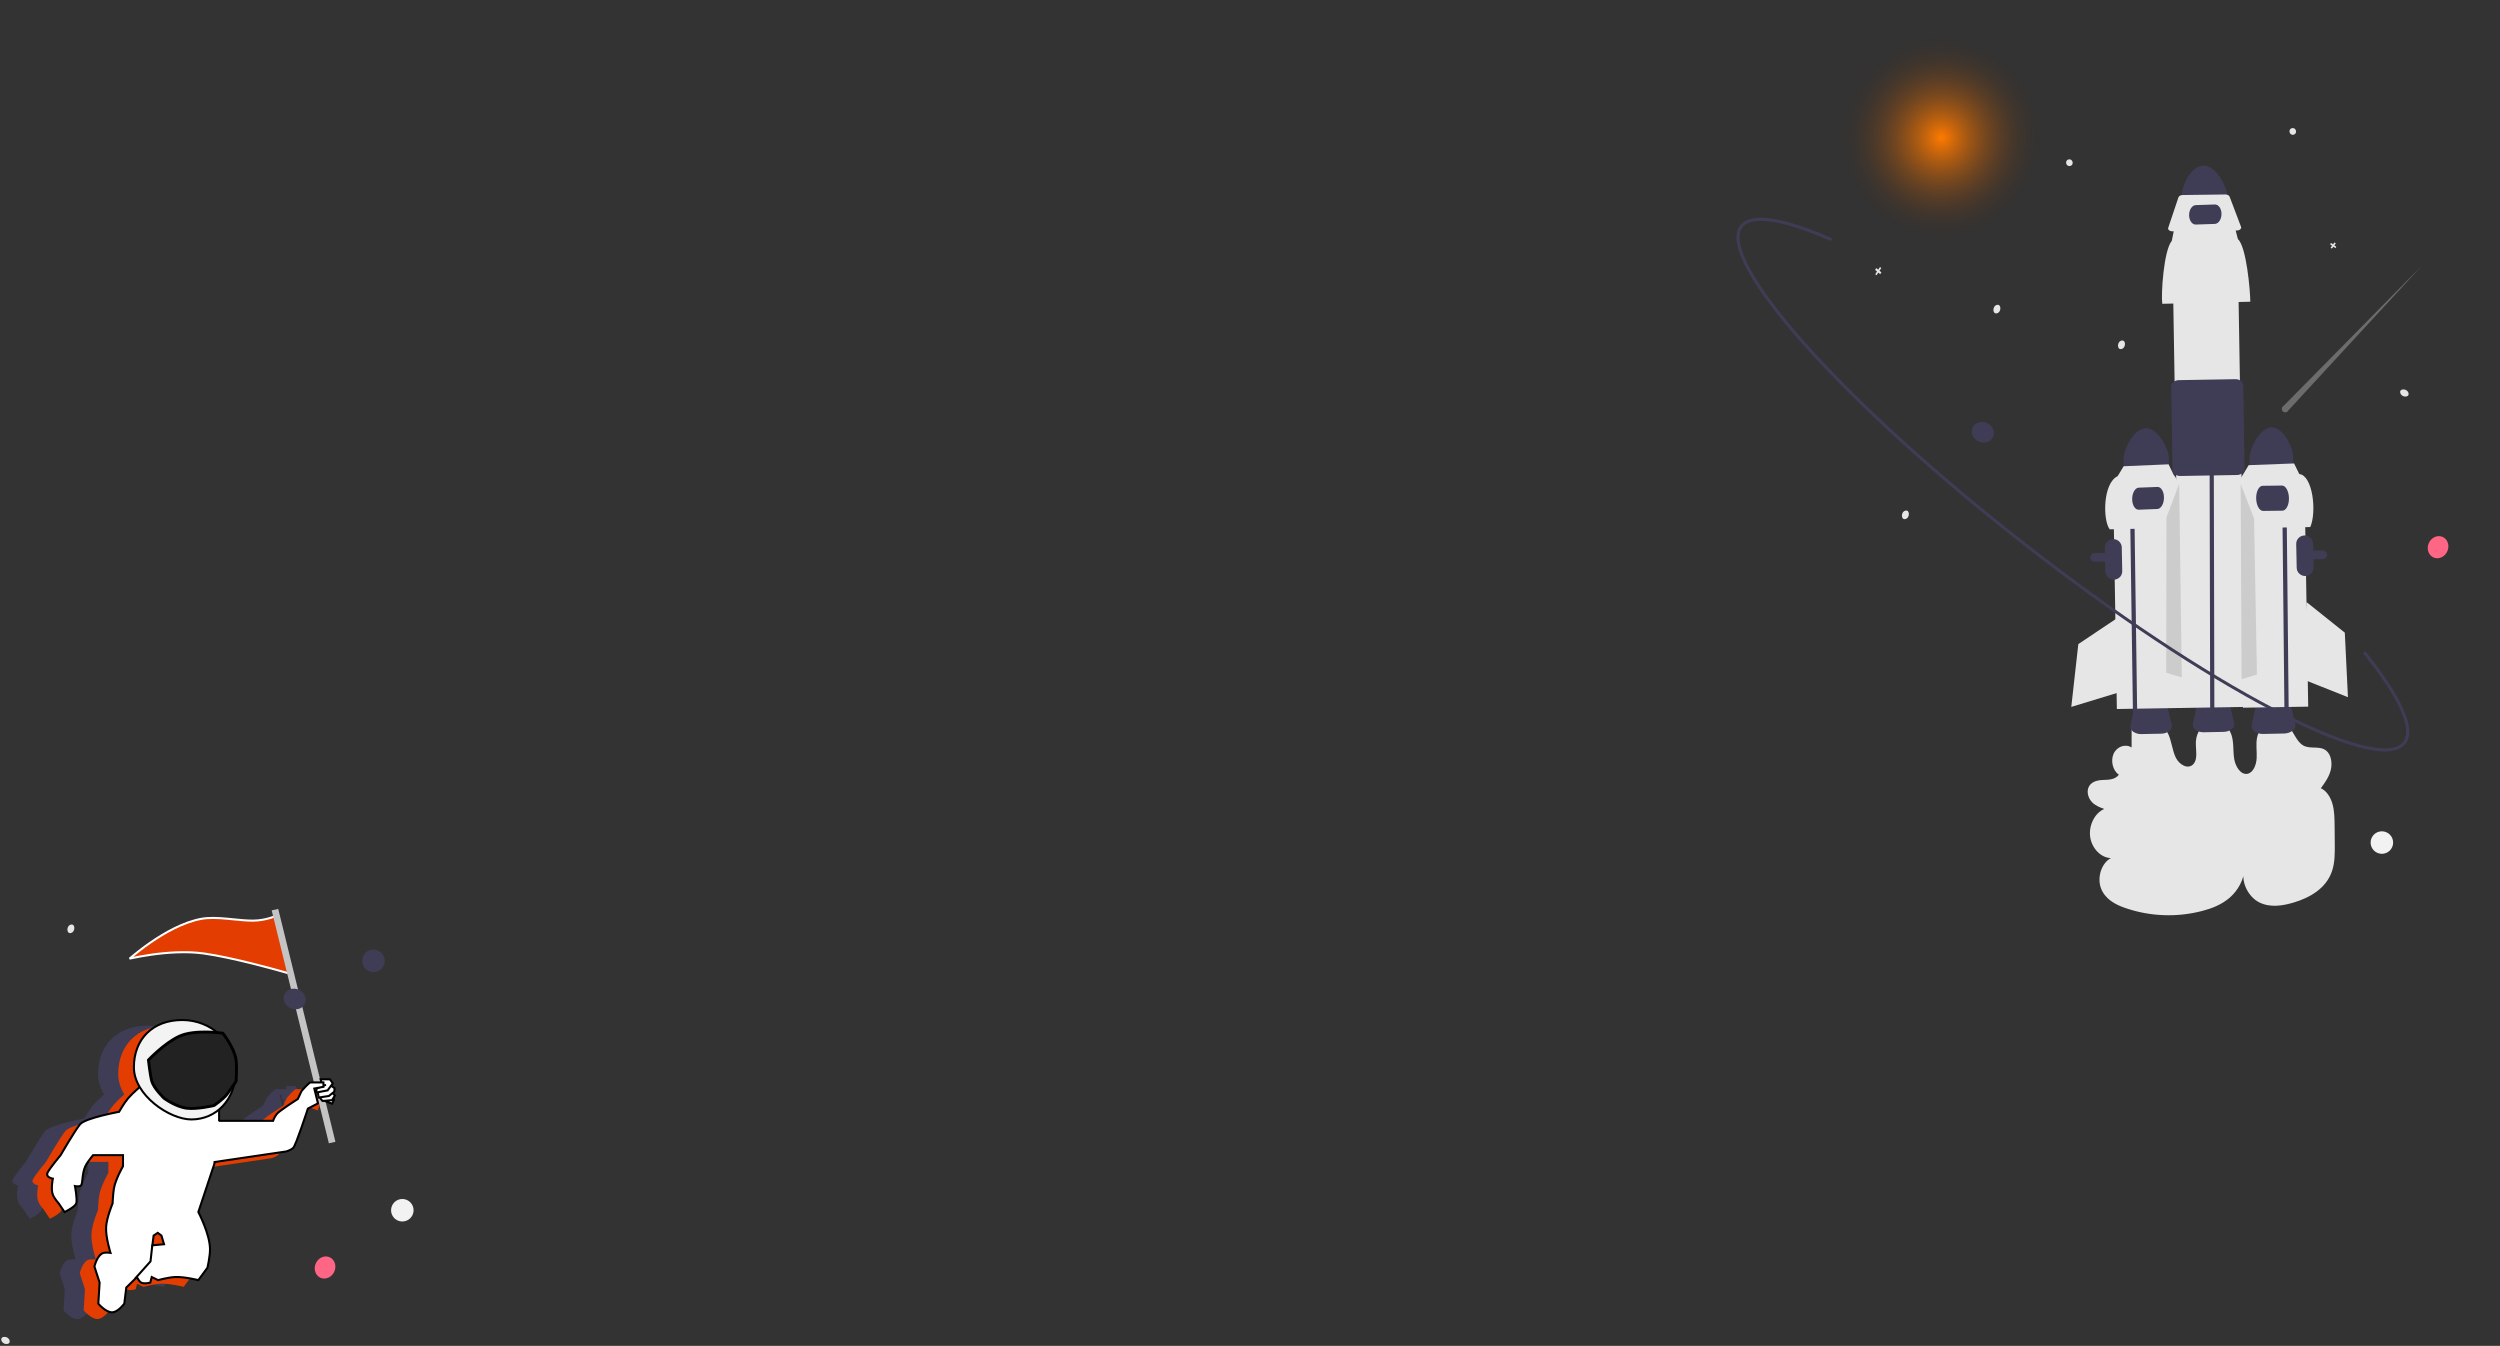 <svg width="1213" height="653" viewBox="0 0 1213 653" fill="none" xmlns="http://www.w3.org/2000/svg">
<rect x="0" y="0" width="1213" height="653" fill="#333333" stroke="none"/>
<path d="M138.688 526.924L143.215 526.932L144.604 528.925L143.76 530.057L145.47 531.249L145.336 532.949L144.52 533.595L145.623 534.802L144.932 535.928L145.229 536.664L144.325 538.795L140.549 537.379L139.626 537.46L138.182 535.727L137.714 535.798L137.356 533.212L136.412 533.391L136.851 531.318L139.626 530.234L138.688 526.924Z" fill="#3F3D56"/>
<path fill-rule="evenodd" clip-rule="evenodd" d="M87.233 567.075L87.133 567.996L79.361 591.351C79.361 591.351 84.997 602.02 85.033 609.365C85.05 612.913 83.772 618.371 83.772 618.371L79.361 624.376C79.361 624.376 72.484 622.654 68.017 622.875C64.763 623.036 59.825 624.376 59.825 624.376L56.754 622.875L56.043 625.577C56.043 625.577 53.115 626.411 51.632 625.577C50.457 624.916 49.593 622.875 49.593 622.875L44.403 627.979L43.439 635.785C43.439 635.785 40.561 639.736 37.767 639.988C34.573 640.276 30.835 635.785 30.835 635.785L31.465 625.577L28.945 617.771C28.945 617.771 30.27 612.005 33.356 611.166C34.631 610.819 36.751 611.166 36.751 611.166C36.751 611.166 34.318 603.536 34.616 598.556C34.892 593.957 37.767 587.148 37.767 587.148C37.767 587.148 37.934 582.721 38.398 579.942C39.159 575.38 42.809 569.134 42.809 569.134V563.73H28.314C28.314 563.73 25.635 566.825 24.533 569.134C23.586 571.12 23.325 573.577 23.123 575.468C22.994 576.687 22.89 577.67 22.642 578.141C22.012 579.342 19.491 578.741 19.491 578.741C19.491 578.741 20.752 585.346 20.122 587.148C19.491 588.949 14.45 591.351 14.45 591.351L11.614 587.148C11.614 587.148 9.48 584.777 8.778 582.944C7.681 580.081 8.778 575.138 8.778 575.138C8.778 575.138 4.997 574.538 6.257 572.136C7.518 569.734 12.559 563.73 12.559 563.73C12.559 563.73 19.491 551.72 22.012 548.718C24.533 545.716 40.918 542.713 40.918 542.713C40.918 542.713 43.238 538.57 45.33 536.108C47.422 533.646 51.632 530.104 51.632 530.104L89.444 539.111V546.917C89.444 546.917 89.512 546.971 89.637 547.075H115.647C115.647 547.075 116.09 545.474 117.422 543.782C118.754 542.09 127.632 536.501 127.632 536.501L129.408 532.694C129.408 532.694 132.959 528.465 133.847 528.465H140.062V530.58L135.623 531.426L137.398 538.616L132.515 541.154C132.515 541.154 126.744 558.918 125.413 560.187C124.081 561.456 121.861 561.969 121.861 561.969L87.233 567.075ZM59.668 601.44L57.677 602.761L57.047 607.504L62.718 606.964L61.458 602.761L59.668 601.44Z" fill="#3F3D56"/>
<path d="M98.01 522.897C98.01 536.825 88.557 546.916 75.953 546.916C65.239 546.916 47.593 535.024 47.593 521.096C47.593 507.167 56.923 497.678 71.541 497.678C86.159 497.678 98.01 508.969 98.01 522.897Z" fill="#3F3D56"/>
<path d="M70.33 505.959C77.732 502.64 91.227 504.553 91.227 504.553C91.227 504.553 96.958 511.75 97.667 517.592C98.147 521.552 97.667 527.947 97.667 527.947C97.667 527.947 94.763 532.257 93.306 534.147C91.325 536.718 86.967 539.644 86.967 539.644C86.967 539.644 78.853 541.614 73.684 540.954C68.334 540.272 62.718 536.107 62.718 536.107C62.718 536.107 57.78 531.342 56.812 527.947C55.996 525.085 55.156 517.592 55.156 517.592C55.156 517.592 62.927 509.278 70.33 505.959Z" fill="#3F3D56"/>
<path d="M148.453 526.922L152.98 526.93L154.37 528.923L153.526 530.055L155.236 531.247L155.101 532.947L154.286 533.593L155.389 534.8L154.698 535.926L154.995 536.662L154.091 538.794L150.315 537.377L149.392 537.459L147.948 535.725L147.48 535.796L147.122 533.211L146.178 533.389L146.617 531.316L149.392 530.232L148.453 526.922Z" fill="#E33D02"/>
<path fill-rule="evenodd" clip-rule="evenodd" d="M96.999 567.073L96.899 567.994L89.127 591.349C89.127 591.349 94.763 602.018 94.799 609.363C94.816 612.911 93.538 618.37 93.538 618.37L89.127 624.374C89.127 624.374 82.249 622.652 77.783 622.873C74.529 623.034 69.59 624.374 69.59 624.374L66.52 622.873L65.809 625.575C65.809 625.575 62.881 626.409 61.398 625.575C60.223 624.914 59.359 622.873 59.359 622.873L54.169 627.977L53.205 635.783C53.205 635.783 50.327 639.734 47.533 639.986C44.339 640.274 40.601 635.783 40.601 635.783L41.231 625.575L38.71 617.769C38.71 617.769 40.036 612.003 43.122 611.164C44.397 610.817 46.517 611.164 46.517 611.164C46.517 611.164 44.084 603.534 44.382 598.554C44.658 593.955 47.533 587.146 47.533 587.146C47.533 587.146 47.7 582.719 48.163 579.94C48.924 575.378 52.575 569.132 52.575 569.132V563.728H38.08C38.08 563.728 35.401 566.823 34.299 569.132C33.352 571.118 33.09 573.575 32.889 575.466C32.76 576.685 32.655 577.668 32.408 578.139C31.778 579.34 29.257 578.739 29.257 578.739C29.257 578.739 30.518 585.344 29.888 587.146C29.257 588.947 24.216 591.349 24.216 591.349L21.38 587.146C21.38 587.146 19.246 584.775 18.544 582.942C17.447 580.079 18.544 575.136 18.544 575.136C18.544 575.136 14.763 574.536 16.023 572.134C17.284 569.732 22.325 563.728 22.325 563.728C22.325 563.728 29.257 551.718 31.778 548.716C34.299 545.714 50.684 542.711 50.684 542.711C50.684 542.711 53.004 538.568 55.096 536.106C57.188 533.644 61.398 530.102 61.398 530.102L99.21 539.109V546.915C99.21 546.915 99.278 546.969 99.403 547.073H125.412C125.412 547.073 125.856 545.472 127.188 543.78C128.52 542.088 137.398 536.499 137.398 536.499L139.174 532.692C139.174 532.692 142.725 528.463 143.613 528.463H149.828V530.578L145.388 531.424L147.164 538.614L142.281 541.152C142.281 541.152 136.51 558.916 135.178 560.185C133.847 561.454 131.627 561.967 131.627 561.967L96.999 567.073ZM69.434 601.437L67.443 602.758L66.812 607.502L72.484 606.962L71.224 602.758L69.434 601.437Z" fill="#E33D02"/>
<path d="M107.776 522.895C107.776 536.823 98.323 546.914 85.719 546.914C75.005 546.914 57.359 535.022 57.359 521.094C57.359 507.166 66.689 497.676 81.307 497.676C95.925 497.676 107.776 508.967 107.776 522.895Z" fill="#E33D02"/>
<path d="M80.096 505.957C87.499 502.638 100.993 504.551 100.993 504.551C100.993 504.551 106.725 511.748 107.433 517.59C107.914 521.55 107.433 527.945 107.433 527.945C107.433 527.945 104.53 532.255 103.073 534.145C101.092 536.716 96.734 539.642 96.734 539.642C96.734 539.642 88.62 541.612 83.451 540.953C78.101 540.27 72.485 536.105 72.485 536.105C72.485 536.105 67.546 531.34 66.579 527.945C65.763 525.083 64.922 517.59 64.922 517.59C64.922 517.59 72.694 509.276 80.096 505.957Z" fill="#E33D02"/>
<path d="M62.868 465.135C63.338 464.73 63.913 464.242 64.582 463.69C66.614 462.012 69.506 459.739 72.945 457.365C79.834 452.606 88.864 447.474 97.538 445.845C101.326 445.134 105.655 445.348 110.046 445.745C111.114 445.842 112.187 445.95 113.256 446.057C116.551 446.388 119.805 446.714 122.751 446.7C126.026 446.684 128.961 446.038 131.074 445.398C132.132 445.078 132.987 444.758 133.579 444.518C133.719 444.461 133.844 444.409 133.953 444.362L141.139 472.554L134.427 470.673L134.426 470.673L134.426 470.673L134.423 470.672L134.411 470.669L134.365 470.656L134.182 470.605C134.021 470.56 133.784 470.493 133.477 470.408C132.863 470.238 131.97 469.994 130.855 469.694C128.625 469.094 125.505 468.273 121.943 467.391C114.825 465.628 105.926 463.613 98.847 462.623C90.282 461.425 80.796 462.172 73.469 463.212C69.801 463.733 66.667 464.328 64.449 464.793C63.853 464.918 63.324 465.033 62.868 465.135Z" fill="#E33D02" stroke="white"/>
<path d="M135 441L131.821 441.709L159.571 554.724L162.75 554.015L135 441Z" fill="#C4C4C4"/>
<path d="M155.556 523.663L160.083 523.67L161.473 525.663L160.629 526.795L162.339 527.987L162.205 529.687L161.389 530.333L162.492 531.54L161.801 532.666L162.098 533.402L161.194 535.534L157.418 534.117L156.495 534.199L155.051 532.465L154.583 532.537L154.225 529.951L153.281 530.129L153.72 528.056L156.495 526.973L155.556 523.663Z" fill="white"/>
<path d="M158.163 526.321L156.495 526.973M160.629 526.795L161.473 525.663L160.083 523.67L155.556 523.663L156.495 526.973M160.629 526.795L158.942 529.06L154.225 529.951M160.629 526.795L162.339 527.987L162.205 529.687L161.389 530.333M154.225 529.951L153.281 530.129L153.72 528.056L156.495 526.973M154.225 529.951L154.583 532.537L155.051 532.465M161.389 530.333L159.575 531.771L155.051 532.465M161.389 530.333L162.492 531.54L161.801 532.666M155.051 532.465L156.495 534.199L157.418 534.117M161.801 532.666L161.11 533.792L157.418 534.117M161.801 532.666L162.098 533.402L161.194 535.534L157.418 534.117" stroke="black"/>
<path fill-rule="evenodd" clip-rule="evenodd" d="M104.101 563.816L104.001 564.738L96.23 588.091C96.23 588.091 101.866 598.76 101.902 606.105C101.919 609.653 100.641 615.112 100.641 615.112L96.23 621.116C96.23 621.116 89.353 619.394 84.886 619.615C81.632 619.776 76.693 621.116 76.693 621.116L73.623 619.615L72.912 622.317C72.912 622.317 69.984 623.152 68.501 622.317C67.326 621.657 66.462 619.615 66.462 619.615L61.272 624.719L60.308 632.525C60.308 632.525 57.43 636.477 54.636 636.728C51.442 637.016 47.704 632.525 47.704 632.525L48.334 622.317L45.813 614.511C45.813 614.511 47.139 608.745 50.225 607.906C51.5 607.56 53.62 607.906 53.62 607.906C53.62 607.906 51.187 600.276 51.485 595.297C51.761 590.697 54.636 583.888 54.636 583.888C54.636 583.888 54.803 579.461 55.267 576.682C56.028 572.12 59.678 565.874 59.678 565.874V560.47H45.183C45.183 560.47 42.504 563.565 41.402 565.874C40.455 567.86 40.193 570.318 39.992 572.209C39.863 573.427 39.758 574.41 39.511 574.881C38.881 576.082 36.36 575.481 36.36 575.481C36.36 575.481 37.621 582.086 36.991 583.888C36.36 585.689 31.319 588.091 31.319 588.091L28.483 583.888C28.483 583.888 26.349 581.518 25.647 579.685C24.55 576.821 25.647 571.879 25.647 571.879C25.647 571.879 21.866 571.278 23.126 568.876C24.387 566.474 29.428 560.47 29.428 560.47C29.428 560.47 36.36 548.461 38.881 545.458C41.402 542.456 57.787 539.454 57.787 539.454C57.787 539.454 60.107 535.311 62.199 532.849C64.291 530.386 68.501 526.844 68.501 526.844L106.313 535.851V543.657C106.313 543.657 106.381 543.712 106.506 543.815H132.515C132.515 543.815 132.959 542.214 134.291 540.522C135.623 538.83 144.501 533.241 144.501 533.241L146.277 529.435C146.277 529.435 149.828 525.205 150.716 525.205H156.931V527.32L152.491 528.166L154.267 535.356L149.384 537.894C149.384 537.894 143.613 555.658 142.282 556.927C140.95 558.196 138.73 558.709 138.73 558.709L104.101 563.816ZM76.536 598.178L74.545 599.499L73.915 604.243L79.586 603.702L78.326 599.499L76.536 598.178Z" fill="white"/>
<path d="M104.101 563.816L104.028 563.321L103.646 563.377L103.604 563.762L104.101 563.816ZM104.001 564.738L104.476 564.896L104.493 564.845L104.498 564.792L104.001 564.738ZM96.23 588.091L95.755 587.933L95.688 588.136L95.788 588.325L96.23 588.091ZM101.902 606.105L101.402 606.107L101.902 606.105ZM100.641 615.112L101.044 615.408L101.105 615.325L101.128 615.226L100.641 615.112ZM96.23 621.116L96.108 621.601L96.434 621.683L96.633 621.412L96.23 621.116ZM84.886 619.615L84.911 620.115L84.886 619.615ZM76.693 621.116L76.474 621.566L76.643 621.648L76.824 621.599L76.693 621.116ZM73.623 619.615L73.843 619.166L73.295 618.898L73.14 619.488L73.623 619.615ZM72.912 622.317L73.049 622.798L73.323 622.72L73.396 622.445L72.912 622.317ZM68.501 622.317L68.746 621.881L68.501 622.317ZM66.462 619.615L66.922 619.42L66.636 618.743L66.111 619.259L66.462 619.615ZM61.272 624.719L60.921 624.363L60.797 624.485L60.776 624.658L61.272 624.719ZM60.308 632.525L60.712 632.819L60.788 632.715L60.804 632.586L60.308 632.525ZM54.636 636.728L54.591 636.23L54.636 636.728ZM47.704 632.525L47.205 632.494L47.193 632.692L47.32 632.845L47.704 632.525ZM48.334 622.317L48.833 622.348L48.839 622.254L48.81 622.164L48.334 622.317ZM45.813 614.511L45.326 614.399L45.295 614.534L45.338 614.665L45.813 614.511ZM50.225 607.906L50.356 608.389L50.225 607.906ZM53.62 607.906L53.539 608.4L54.344 608.531L54.096 607.754L53.62 607.906ZM51.485 595.297L50.986 595.267L51.485 595.297ZM54.636 583.888L55.097 584.082L55.133 583.998L55.136 583.907L54.636 583.888ZM55.267 576.682L55.76 576.764L55.267 576.682ZM59.678 565.874L60.11 566.126L60.178 566.009V565.874H59.678ZM59.678 560.47H60.178V559.97H59.678V560.47ZM45.183 560.47V559.97H44.955L44.805 560.142L45.183 560.47ZM41.402 565.874L40.951 565.659L41.402 565.874ZM39.992 572.209L39.495 572.156L39.992 572.209ZM39.511 574.881L39.069 574.648L39.511 574.881ZM36.36 575.481L36.476 574.995L35.724 574.816L35.869 575.575L36.36 575.481ZM36.991 583.888L37.463 584.053L36.991 583.888ZM31.319 588.091L30.904 588.371L31.145 588.728L31.534 588.542L31.319 588.091ZM28.483 583.888L28.897 583.608L28.878 583.579L28.855 583.553L28.483 583.888ZM25.647 579.685L25.18 579.863L25.647 579.685ZM25.647 571.879L26.135 571.987L26.25 571.468L25.725 571.385L25.647 571.879ZM23.126 568.876L22.683 568.644L23.126 568.876ZM29.428 560.47L29.811 560.791L29.839 560.758L29.861 560.72L29.428 560.47ZM38.881 545.458L38.498 545.137L38.881 545.458ZM57.787 539.454L57.877 539.945L58.109 539.903L58.224 539.698L57.787 539.454ZM62.199 532.849L62.58 533.172L62.199 532.849ZM68.501 526.844L68.617 526.358L68.372 526.299L68.179 526.461L68.501 526.844ZM106.313 535.851H106.813V535.456L106.429 535.364L106.313 535.851ZM106.313 543.657H105.813V543.895L105.998 544.045L106.313 543.657ZM106.506 543.815L106.188 544.201L106.326 544.315H106.506V543.815ZM132.515 543.815V544.315H132.896L132.997 543.949L132.515 543.815ZM144.501 533.241L144.767 533.665L144.892 533.586L144.954 533.453L144.501 533.241ZM146.277 529.435L145.894 529.113L145.851 529.164L145.824 529.223L146.277 529.435ZM150.716 525.205V525.705V525.205ZM156.931 525.205H157.431V524.705H156.931V525.205ZM156.931 527.32L157.024 527.811L157.431 527.734V527.32H156.931ZM152.491 528.166L152.398 527.675L151.88 527.773L152.006 528.286L152.491 528.166ZM154.267 535.356L154.498 535.8L154.847 535.618L154.753 535.236L154.267 535.356ZM149.384 537.894L149.154 537.45L148.972 537.545L148.909 537.739L149.384 537.894ZM142.282 556.927L141.937 556.565L142.282 556.927ZM138.73 558.709L138.803 559.204L138.823 559.201L138.843 559.196L138.73 558.709ZM74.545 599.499L74.268 599.083L74.079 599.208L74.049 599.433L74.545 599.499ZM76.536 598.178L76.833 597.776L76.551 597.568L76.26 597.762L76.536 598.178ZM73.915 604.243L73.419 604.177L73.336 604.8L73.962 604.741L73.915 604.243ZM79.586 603.702L79.634 604.2L80.24 604.142L80.065 603.559L79.586 603.702ZM78.326 599.499L78.805 599.356L78.757 599.196L78.623 599.097L78.326 599.499ZM103.604 563.762L103.504 564.684L104.498 564.792L104.598 563.87L103.604 563.762ZM103.527 564.58L95.755 587.933L96.704 588.249L104.476 564.896L103.527 564.58ZM96.23 588.091C95.788 588.325 95.788 588.325 95.788 588.325C95.788 588.325 95.788 588.325 95.788 588.325C95.788 588.325 95.788 588.325 95.788 588.326C95.789 588.327 95.79 588.329 95.791 588.331C95.794 588.336 95.798 588.344 95.803 588.353C95.813 588.373 95.829 588.403 95.849 588.442C95.889 588.521 95.949 588.637 96.025 588.789C96.178 589.092 96.397 589.534 96.659 590.087C97.185 591.195 97.886 592.747 98.587 594.527C99.998 598.104 101.384 602.534 101.402 606.107L102.402 606.102C102.383 602.331 100.934 597.754 99.518 594.16C98.806 592.355 98.095 590.781 97.563 589.659C97.296 589.097 97.074 588.648 96.919 588.339C96.841 588.184 96.779 588.064 96.737 587.983C96.716 587.942 96.7 587.911 96.689 587.89C96.684 587.88 96.679 587.872 96.677 587.866C96.675 587.863 96.674 587.861 96.673 587.86C96.673 587.859 96.672 587.859 96.672 587.858C96.672 587.858 96.672 587.858 96.672 587.858C96.672 587.858 96.672 587.857 96.23 588.091ZM101.402 606.107C101.41 607.834 101.102 610.05 100.785 611.853C100.628 612.75 100.47 613.537 100.351 614.1C100.292 614.382 100.243 614.607 100.208 614.761C100.191 614.838 100.177 614.898 100.168 614.938C100.164 614.958 100.16 614.973 100.158 614.983C100.157 614.988 100.156 614.992 100.155 614.994C100.155 614.996 100.155 614.997 100.155 614.997C100.154 614.997 100.154 614.998 100.154 614.998H100.154C100.154 614.998 100.154 614.998 100.641 615.112C101.128 615.226 101.128 615.226 101.128 615.226C101.128 615.225 101.128 615.225 101.128 615.225C101.128 615.225 101.128 615.225 101.128 615.224C101.129 615.224 101.129 615.223 101.129 615.221C101.13 615.218 101.131 615.214 101.132 615.209C101.135 615.198 101.138 615.182 101.143 615.161C101.153 615.12 101.166 615.058 101.184 614.979C101.219 614.821 101.27 614.592 101.33 614.306C101.45 613.735 101.611 612.936 101.77 612.025C102.088 610.212 102.41 607.924 102.402 606.102L101.402 606.107ZM100.238 614.816L95.827 620.82L96.633 621.412L101.044 615.408L100.238 614.816ZM96.23 621.116C96.351 620.631 96.351 620.631 96.351 620.631C96.351 620.631 96.351 620.631 96.351 620.631C96.35 620.631 96.35 620.631 96.35 620.631C96.349 620.631 96.347 620.63 96.346 620.63C96.342 620.629 96.337 620.628 96.33 620.626C96.316 620.623 96.296 620.618 96.27 620.611C96.218 620.599 96.14 620.58 96.041 620.556C95.842 620.509 95.553 620.442 95.193 620.362C94.474 620.203 93.467 619.993 92.32 619.79C90.036 619.386 87.154 619.002 84.861 619.116L84.911 620.115C87.085 620.007 89.875 620.373 92.146 620.775C93.276 620.975 94.268 621.182 94.977 621.339C95.332 621.417 95.616 621.483 95.81 621.529C95.907 621.552 95.982 621.57 96.033 621.583C96.058 621.589 96.077 621.594 96.09 621.597C96.096 621.598 96.101 621.6 96.104 621.6C96.106 621.601 96.107 621.601 96.107 621.601C96.108 621.601 96.108 621.601 96.108 621.601C96.108 621.601 96.108 621.601 96.108 621.601C96.108 621.601 96.108 621.601 96.23 621.116ZM84.861 619.116C83.192 619.199 81.11 619.581 79.464 619.938C78.637 620.116 77.913 620.29 77.395 620.419C77.136 620.484 76.929 620.537 76.786 620.575C76.714 620.593 76.659 620.608 76.621 620.618C76.602 620.623 76.588 620.627 76.578 620.63C76.573 620.631 76.569 620.632 76.567 620.633C76.565 620.633 76.564 620.633 76.564 620.633C76.563 620.634 76.563 620.634 76.563 620.634C76.563 620.634 76.563 620.634 76.563 620.634C76.563 620.634 76.562 620.634 76.693 621.116C76.824 621.599 76.824 621.599 76.824 621.599C76.824 621.599 76.824 621.599 76.825 621.599C76.825 621.599 76.825 621.599 76.825 621.599C76.826 621.599 76.826 621.598 76.827 621.598C76.83 621.597 76.833 621.597 76.838 621.595C76.847 621.593 76.86 621.589 76.879 621.584C76.915 621.575 76.969 621.56 77.038 621.542C77.178 621.506 77.382 621.453 77.637 621.39C78.147 621.262 78.861 621.091 79.675 620.915C81.312 620.561 83.327 620.193 84.911 620.115L84.861 619.116ZM76.913 620.667L73.843 619.166L73.404 620.064L76.474 621.566L76.913 620.667ZM73.14 619.488L72.429 622.19L73.396 622.445L74.107 619.742L73.14 619.488ZM72.912 622.317C72.775 621.836 72.775 621.836 72.775 621.836H72.775C72.775 621.836 72.775 621.836 72.775 621.836C72.775 621.836 72.775 621.836 72.775 621.837C72.774 621.837 72.772 621.837 72.77 621.838C72.765 621.839 72.758 621.841 72.748 621.844C72.729 621.849 72.699 621.857 72.66 621.867C72.582 621.887 72.467 621.915 72.325 621.946C72.039 622.009 71.644 622.084 71.206 622.133C70.767 622.183 70.297 622.207 69.856 622.171C69.411 622.135 69.03 622.041 68.746 621.881L68.256 622.753C68.714 623.011 69.254 623.125 69.776 623.168C70.301 623.21 70.841 623.181 71.319 623.127C71.799 623.072 72.229 622.991 72.538 622.923C72.694 622.889 72.819 622.858 72.907 622.836C72.951 622.825 72.986 622.816 73.01 622.809C73.022 622.806 73.031 622.803 73.038 622.801C73.041 622.8 73.044 622.8 73.046 622.799C73.047 622.799 73.047 622.799 73.048 622.798C73.048 622.798 73.049 622.798 73.049 622.798C73.049 622.798 73.049 622.798 73.049 622.798C73.049 622.798 73.049 622.798 72.912 622.317ZM68.746 621.881C68.278 621.618 67.824 621.04 67.467 620.457C67.296 620.177 67.158 619.915 67.064 619.724C67.017 619.628 66.981 619.55 66.957 619.498C66.945 619.471 66.936 619.451 66.93 619.438C66.927 619.431 66.925 619.426 66.924 619.423C66.923 619.422 66.923 619.421 66.922 619.42C66.922 619.42 66.922 619.42 66.922 619.42H66.922C66.922 619.42 66.922 619.42 66.462 619.615C66.001 619.81 66.001 619.81 66.001 619.81C66.002 619.81 66.002 619.81 66.002 619.811C66.002 619.811 66.002 619.811 66.002 619.811C66.002 619.812 66.002 619.812 66.003 619.813C66.003 619.814 66.004 619.816 66.005 619.819C66.007 619.824 66.01 619.83 66.014 619.839C66.021 619.856 66.032 619.88 66.046 619.911C66.074 619.972 66.115 620.059 66.167 620.165C66.271 620.377 66.423 620.667 66.614 620.979C66.984 621.583 67.549 622.356 68.256 622.753L68.746 621.881ZM66.111 619.259L60.921 624.363L61.623 625.076L66.812 619.972L66.111 619.259ZM60.776 624.658L59.812 632.464L60.804 632.586L61.768 624.78L60.776 624.658ZM60.308 632.525C59.904 632.231 59.904 632.231 59.904 632.231C59.904 632.231 59.904 632.231 59.904 632.231C59.904 632.231 59.903 632.231 59.903 632.232C59.902 632.234 59.9 632.236 59.898 632.239C59.893 632.246 59.885 632.256 59.875 632.269C59.855 632.296 59.824 632.337 59.784 632.389C59.703 632.493 59.584 632.644 59.431 632.825C59.126 633.19 58.692 633.677 58.175 634.17C57.114 635.183 55.804 636.121 54.591 636.23L54.681 637.226C56.262 637.084 57.789 635.921 58.865 634.894C59.416 634.368 59.876 633.852 60.198 633.467C60.359 633.275 60.487 633.115 60.574 633.002C60.618 632.945 60.652 632.901 60.675 632.87C60.687 632.854 60.696 632.842 60.702 632.834C60.705 632.829 60.708 632.826 60.709 632.824C60.71 632.823 60.711 632.822 60.711 632.821C60.712 632.821 60.712 632.82 60.712 632.82C60.712 632.82 60.712 632.82 60.712 632.82C60.712 632.82 60.712 632.819 60.308 632.525ZM54.591 636.23C53.914 636.291 53.175 636.101 52.42 635.742C51.669 635.384 50.937 634.876 50.288 634.347C49.641 633.82 49.089 633.282 48.699 632.876C48.504 632.673 48.349 632.504 48.245 632.386C48.193 632.327 48.153 632.281 48.126 632.25C48.113 632.235 48.103 632.223 48.097 632.215C48.094 632.212 48.091 632.209 48.09 632.207C48.089 632.206 48.089 632.206 48.089 632.205C48.088 632.205 48.088 632.205 48.088 632.205C48.088 632.205 48.088 632.205 47.704 632.525C47.32 632.845 47.32 632.845 47.32 632.845C47.32 632.845 47.32 632.845 47.32 632.845C47.32 632.846 47.321 632.846 47.321 632.846C47.322 632.847 47.322 632.848 47.324 632.85C47.326 632.852 47.329 632.856 47.333 632.861C47.341 632.87 47.352 632.884 47.367 632.901C47.397 632.936 47.441 632.986 47.497 633.049C47.609 633.176 47.772 633.355 47.977 633.569C48.387 633.995 48.969 634.563 49.656 635.122C50.342 635.681 51.142 636.241 51.991 636.645C52.835 637.047 53.761 637.309 54.681 637.226L54.591 636.23ZM48.203 632.556L48.833 622.348L47.835 622.286L47.205 632.494L48.203 632.556ZM48.81 622.164L46.289 614.358L45.338 614.665L47.858 622.471L48.81 622.164ZM45.813 614.511C46.301 614.623 46.301 614.623 46.301 614.623C46.301 614.623 46.301 614.623 46.301 614.623C46.301 614.623 46.301 614.622 46.301 614.621C46.302 614.619 46.303 614.615 46.304 614.61C46.306 614.601 46.31 614.586 46.315 614.566C46.324 614.526 46.339 614.467 46.36 614.39C46.4 614.237 46.462 614.015 46.546 613.746C46.714 613.206 46.969 612.481 47.316 611.734C47.663 610.984 48.096 610.228 48.615 609.615C49.136 609.002 49.717 608.563 50.356 608.389L50.094 607.424C49.19 607.669 48.449 608.266 47.852 608.969C47.255 609.674 46.778 610.517 46.408 611.313C46.038 612.112 45.768 612.881 45.591 613.448C45.503 613.733 45.437 613.968 45.393 614.134C45.371 614.216 45.355 614.281 45.344 614.327C45.338 614.349 45.334 614.367 45.331 614.379C45.33 614.385 45.328 614.39 45.328 614.393C45.327 614.395 45.327 614.396 45.327 614.397C45.327 614.398 45.326 614.398 45.326 614.399C45.326 614.399 45.326 614.399 45.326 614.399C45.326 614.399 45.326 614.399 45.813 614.511ZM50.356 608.389C50.909 608.238 51.688 608.232 52.369 608.275C52.702 608.296 52.996 608.328 53.207 608.354C53.313 608.367 53.397 608.378 53.454 608.387C53.483 608.391 53.505 608.394 53.519 608.396C53.526 608.398 53.532 608.398 53.535 608.399C53.537 608.399 53.538 608.399 53.539 608.4C53.539 608.4 53.539 608.4 53.539 608.4C53.539 608.4 53.539 608.4 53.539 608.4C53.539 608.4 53.539 608.4 53.62 607.906C53.7 607.413 53.7 607.413 53.7 607.413C53.7 607.413 53.7 607.413 53.7 607.413C53.7 607.413 53.7 607.413 53.7 607.413C53.699 607.413 53.699 607.412 53.698 607.412C53.697 607.412 53.695 607.412 53.692 607.411C53.688 607.411 53.681 607.41 53.672 607.408C53.655 607.406 53.63 607.402 53.598 607.397C53.535 607.388 53.443 607.375 53.33 607.361C53.104 607.333 52.789 607.3 52.432 607.277C51.734 607.233 50.815 607.228 50.094 607.424L50.356 608.389ZM53.62 607.906C54.096 607.754 54.096 607.754 54.096 607.754C54.096 607.754 54.096 607.754 54.096 607.753C54.096 607.753 54.095 607.751 54.095 607.75C54.094 607.746 54.092 607.741 54.09 607.734C54.085 607.72 54.079 607.699 54.07 607.671C54.053 607.615 54.027 607.532 53.995 607.424C53.929 607.208 53.836 606.894 53.726 606.501C53.504 605.714 53.211 604.613 52.928 603.359C52.359 600.836 51.84 597.742 51.984 595.326L50.986 595.267C50.832 597.831 51.38 601.041 51.953 603.579C52.241 604.854 52.538 605.972 52.763 606.772C52.876 607.172 52.971 607.492 53.037 607.713C53.071 607.824 53.097 607.909 53.115 607.968C53.124 607.997 53.131 608.019 53.136 608.034C53.138 608.042 53.14 608.048 53.142 608.052C53.142 608.054 53.143 608.055 53.143 608.056C53.143 608.057 53.143 608.057 53.143 608.058C53.143 608.058 53.143 608.058 53.143 608.058C53.144 608.058 53.144 608.058 53.62 607.906ZM51.984 595.326C52.118 593.095 52.888 590.295 53.639 588.024C54.013 586.895 54.378 585.908 54.649 585.203C54.785 584.851 54.897 584.57 54.976 584.377C55.015 584.281 55.045 584.207 55.066 584.157C55.076 584.132 55.084 584.113 55.089 584.1C55.092 584.094 55.094 584.089 55.095 584.086C55.096 584.085 55.096 584.084 55.097 584.083C55.097 584.083 55.097 584.083 55.097 584.082C55.097 584.082 55.097 584.082 54.636 583.888C54.176 583.693 54.176 583.693 54.176 583.693L54.175 583.694C54.175 583.694 54.175 583.694 54.175 583.695C54.175 583.696 54.174 583.697 54.173 583.699C54.172 583.703 54.17 583.708 54.167 583.714C54.161 583.728 54.153 583.748 54.142 583.774C54.12 583.826 54.089 583.903 54.049 584.001C53.969 584.199 53.854 584.486 53.716 584.844C53.44 585.56 53.069 586.562 52.69 587.71C51.934 589.994 51.128 592.898 50.986 595.267L51.984 595.326ZM54.636 583.888C55.136 583.907 55.136 583.907 55.136 583.907V583.906C55.136 583.905 55.136 583.905 55.136 583.904C55.136 583.902 55.136 583.899 55.136 583.894C55.137 583.886 55.137 583.874 55.138 583.857C55.139 583.825 55.141 583.776 55.144 583.714C55.149 583.588 55.158 583.406 55.169 583.178C55.192 582.722 55.227 582.085 55.276 581.361C55.376 579.91 55.532 578.129 55.76 576.764L54.773 576.6C54.537 578.015 54.379 579.836 54.279 581.293C54.229 582.024 54.193 582.667 54.17 583.128C54.159 583.358 54.15 583.543 54.145 583.671C54.142 583.734 54.14 583.784 54.139 583.817C54.138 583.834 54.138 583.847 54.137 583.856C54.137 583.86 54.137 583.863 54.137 583.865C54.137 583.867 54.137 583.867 54.137 583.868C54.137 583.868 54.137 583.868 54.137 583.869C54.137 583.869 54.137 583.869 54.636 583.888ZM55.76 576.764C56.128 574.555 57.206 571.905 58.21 569.781C58.709 568.725 59.185 567.81 59.536 567.158C59.711 566.833 59.855 566.574 59.955 566.397C60.005 566.308 60.044 566.24 60.07 566.194C60.084 566.171 60.093 566.154 60.1 566.143C60.103 566.137 60.106 566.133 60.107 566.13C60.108 566.129 60.109 566.128 60.109 566.127C60.109 566.127 60.109 566.126 60.11 566.126C60.11 566.126 60.11 566.126 59.678 565.874C59.246 565.622 59.246 565.622 59.246 565.622C59.246 565.622 59.246 565.622 59.246 565.622C59.246 565.622 59.246 565.623 59.245 565.623C59.245 565.624 59.244 565.625 59.243 565.627C59.241 565.63 59.239 565.635 59.235 565.641C59.228 565.654 59.217 565.672 59.203 565.696C59.176 565.744 59.135 565.815 59.084 565.906C58.981 566.088 58.834 566.352 58.656 566.684C58.298 567.347 57.814 568.278 57.306 569.354C56.294 571.493 55.166 574.247 54.773 576.6L55.76 576.764ZM60.178 565.874V560.47H59.178V565.874H60.178ZM59.678 559.97H45.183V560.97H59.678V559.97ZM45.183 560.47C44.805 560.142 44.805 560.143 44.805 560.143C44.805 560.143 44.805 560.143 44.805 560.143C44.805 560.143 44.805 560.143 44.804 560.143C44.804 560.144 44.804 560.144 44.803 560.145C44.801 560.147 44.799 560.149 44.797 560.152C44.791 560.159 44.783 560.168 44.773 560.18C44.753 560.204 44.723 560.239 44.684 560.284C44.608 560.375 44.497 560.507 44.361 560.672C44.09 561.002 43.716 561.466 43.308 562.003C42.497 563.07 41.525 564.455 40.951 565.659L41.853 566.089C42.381 564.984 43.3 563.666 44.104 562.609C44.503 562.084 44.868 561.63 45.133 561.307C45.266 561.146 45.374 561.018 45.448 560.93C45.485 560.886 45.513 560.853 45.533 560.83C45.542 560.819 45.55 560.811 45.554 560.805C45.557 560.802 45.559 560.8 45.56 560.799C45.56 560.798 45.561 560.798 45.561 560.797C45.561 560.797 45.561 560.797 45.561 560.797C45.561 560.797 45.561 560.797 45.561 560.797C45.561 560.797 45.561 560.797 45.183 560.47ZM40.951 565.659C39.96 567.736 39.694 570.282 39.495 572.156L40.49 572.261C40.692 570.353 40.949 567.984 41.853 566.089L40.951 565.659ZM39.495 572.156C39.43 572.769 39.373 573.305 39.302 573.746C39.229 574.201 39.151 574.492 39.069 574.648L39.954 575.113C40.119 574.799 40.216 574.363 40.29 573.904C40.365 573.431 40.425 572.866 40.49 572.261L39.495 572.156ZM39.069 574.648C38.989 574.801 38.837 574.923 38.59 575.009C38.338 575.096 38.025 575.131 37.7 575.131C37.378 575.131 37.07 575.097 36.84 575.062C36.725 575.045 36.632 575.027 36.568 575.015C36.536 575.008 36.512 575.003 36.496 574.999C36.489 574.998 36.483 574.996 36.48 574.996C36.478 574.995 36.477 574.995 36.476 574.995C36.476 574.995 36.476 574.995 36.476 574.995C36.476 574.995 36.476 574.995 36.476 574.995H36.476C36.476 574.995 36.476 574.995 36.36 575.481C36.245 575.968 36.245 575.968 36.245 575.968C36.245 575.968 36.245 575.968 36.245 575.968C36.245 575.968 36.246 575.968 36.246 575.968C36.247 575.968 36.247 575.968 36.248 575.969C36.25 575.969 36.253 575.97 36.256 575.97C36.262 575.972 36.27 575.974 36.281 575.976C36.303 575.981 36.333 575.987 36.372 575.995C36.448 576.01 36.557 576.031 36.689 576.051C36.951 576.091 37.312 576.131 37.7 576.131C38.083 576.131 38.519 576.092 38.917 575.954C39.319 575.814 39.719 575.561 39.954 575.113L39.069 574.648ZM36.36 575.481C35.869 575.575 35.869 575.575 35.869 575.575L35.869 575.576C35.87 575.577 35.87 575.578 35.87 575.579C35.871 575.582 35.871 575.587 35.873 575.593C35.875 575.605 35.878 575.623 35.883 575.647C35.892 575.695 35.905 575.766 35.921 575.857C35.954 576.04 36.001 576.303 36.054 576.624C36.162 577.267 36.299 578.142 36.416 579.071C36.533 580.003 36.63 580.98 36.658 581.831C36.688 582.706 36.642 583.37 36.519 583.723L37.463 584.053C37.654 583.504 37.687 582.668 37.658 581.797C37.627 580.903 37.527 579.892 37.408 578.947C37.289 578 37.15 577.111 37.041 576.459C36.986 576.133 36.939 575.866 36.905 575.68C36.889 575.587 36.875 575.514 36.866 575.464C36.861 575.44 36.858 575.421 36.855 575.408C36.854 575.401 36.853 575.396 36.853 575.393C36.852 575.391 36.852 575.39 36.852 575.389C36.852 575.389 36.852 575.388 36.852 575.388C36.852 575.388 36.852 575.388 36.36 575.481ZM36.519 583.723C36.408 584.039 36.066 584.454 35.514 584.924C34.98 585.379 34.315 585.833 33.656 586.239C32.999 586.644 32.36 586.995 31.884 587.245C31.646 587.37 31.45 587.469 31.314 587.537C31.246 587.57 31.193 587.596 31.157 587.614C31.139 587.623 31.125 587.629 31.116 587.633C31.112 587.636 31.109 587.637 31.107 587.638C31.105 587.639 31.105 587.639 31.104 587.639C31.104 587.639 31.104 587.64 31.104 587.64C31.104 587.64 31.104 587.64 31.319 588.091C31.534 588.542 31.534 588.542 31.534 588.542C31.534 588.542 31.534 588.542 31.534 588.542C31.535 588.542 31.535 588.542 31.535 588.542C31.536 588.541 31.537 588.541 31.538 588.54C31.541 588.539 31.545 588.537 31.55 588.535C31.56 588.53 31.575 588.523 31.594 588.513C31.633 588.495 31.688 588.467 31.759 588.432C31.901 588.361 32.104 588.259 32.349 588.13C32.838 587.873 33.498 587.511 34.181 587.09C34.861 586.671 35.574 586.187 36.163 585.685C36.734 585.198 37.258 584.637 37.463 584.053L36.519 583.723ZM31.733 587.811L28.897 583.608L28.068 584.167L30.904 588.371L31.733 587.811ZM28.483 583.888C28.855 583.553 28.855 583.553 28.855 583.553H28.854C28.854 583.553 28.854 583.553 28.854 583.552C28.853 583.551 28.851 583.55 28.849 583.548C28.846 583.544 28.84 583.537 28.833 583.529C28.818 583.512 28.795 583.487 28.766 583.453C28.709 583.387 28.625 583.29 28.521 583.167C28.314 582.921 28.031 582.574 27.727 582.172C27.11 581.356 26.438 580.352 26.114 579.506L25.18 579.863C25.558 580.85 26.304 581.948 26.929 582.775C27.246 583.194 27.541 583.555 27.756 583.811C27.863 583.939 27.952 584.041 28.013 584.111C28.044 584.146 28.068 584.174 28.085 584.193C28.093 584.202 28.099 584.209 28.104 584.214C28.106 584.217 28.108 584.219 28.109 584.22C28.11 584.221 28.11 584.221 28.111 584.222C28.111 584.222 28.111 584.222 28.111 584.222C28.111 584.222 28.111 584.222 28.111 584.222C28.111 584.222 28.111 584.222 28.483 583.888ZM26.114 579.506C25.609 578.187 25.597 576.333 25.734 574.751C25.801 573.97 25.902 573.277 25.986 572.779C26.028 572.53 26.065 572.33 26.092 572.194C26.106 572.125 26.117 572.073 26.124 572.038C26.128 572.02 26.131 572.007 26.133 571.999C26.133 571.994 26.134 571.991 26.134 571.989C26.135 571.988 26.135 571.988 26.135 571.987H26.135C26.135 571.987 26.135 571.987 25.647 571.879C25.159 571.77 25.159 571.77 25.159 571.77L25.159 571.771C25.159 571.771 25.159 571.771 25.159 571.772C25.158 571.773 25.158 571.774 25.158 571.775C25.157 571.778 25.156 571.782 25.155 571.787C25.153 571.797 25.15 571.812 25.146 571.832C25.137 571.87 25.126 571.927 25.111 571.999C25.083 572.144 25.043 572.353 25 572.612C24.912 573.13 24.807 573.851 24.737 574.665C24.599 576.269 24.588 578.319 25.18 579.863L26.114 579.506ZM25.647 571.879C25.725 571.385 25.726 571.385 25.726 571.385C25.726 571.385 25.726 571.385 25.726 571.385C25.726 571.385 25.726 571.385 25.726 571.385C25.726 571.385 25.726 571.385 25.725 571.385C25.724 571.385 25.723 571.384 25.72 571.384C25.715 571.383 25.706 571.381 25.694 571.379C25.671 571.375 25.635 571.368 25.589 571.359C25.497 571.339 25.366 571.309 25.211 571.266C24.897 571.178 24.507 571.041 24.162 570.844C23.811 570.643 23.56 570.41 23.444 570.153C23.342 569.925 23.311 569.6 23.569 569.109L22.683 568.644C22.311 569.353 22.28 570.004 22.532 570.564C22.771 571.095 23.229 571.463 23.666 571.712C24.109 571.965 24.585 572.129 24.941 572.229C25.121 572.279 25.275 572.314 25.385 572.337C25.44 572.349 25.484 572.357 25.515 572.363C25.531 572.366 25.543 572.368 25.552 572.37C25.557 572.37 25.56 572.371 25.563 572.371C25.564 572.372 25.566 572.372 25.567 572.372C25.567 572.372 25.567 572.372 25.568 572.372C25.568 572.372 25.568 572.372 25.568 572.372C25.568 572.372 25.569 572.372 25.647 571.879ZM23.569 569.109C24.174 567.956 25.717 565.892 27.143 564.082C27.849 563.184 28.516 562.361 29.007 561.763C29.253 561.463 29.454 561.22 29.594 561.052C29.663 560.968 29.718 560.903 29.755 560.858C29.773 560.836 29.788 560.819 29.797 560.808C29.802 560.802 29.805 560.798 29.808 560.795C29.809 560.794 29.81 560.793 29.81 560.792C29.811 560.792 29.811 560.792 29.811 560.791C29.811 560.791 29.811 560.791 29.811 560.791C29.811 560.791 29.811 560.791 29.428 560.47C29.045 560.148 29.045 560.148 29.045 560.148C29.045 560.148 29.045 560.148 29.045 560.149C29.045 560.149 29.044 560.149 29.044 560.149C29.044 560.15 29.043 560.151 29.041 560.153C29.039 560.156 29.035 560.16 29.03 560.166C29.021 560.178 29.006 560.195 28.988 560.217C28.95 560.262 28.895 560.328 28.825 560.413C28.684 560.583 28.481 560.827 28.234 561.128C27.74 561.731 27.069 562.559 26.357 563.463C24.946 565.255 23.339 567.394 22.683 568.644L23.569 569.109ZM29.428 560.47C29.861 560.72 29.861 560.72 29.861 560.72C29.861 560.72 29.861 560.719 29.861 560.719C29.862 560.719 29.862 560.718 29.862 560.718C29.863 560.716 29.864 560.714 29.866 560.711C29.869 560.705 29.874 560.697 29.881 560.686C29.894 560.663 29.914 560.629 29.939 560.585C29.991 560.496 30.066 560.366 30.163 560.199C30.357 559.866 30.637 559.385 30.982 558.8C31.67 557.628 32.614 556.035 33.637 554.349C35.693 550.959 38.034 547.245 39.264 545.78L38.498 545.137C37.208 546.674 34.822 550.466 32.782 553.831C31.756 555.522 30.81 557.119 30.12 558.293C29.775 558.88 29.494 559.362 29.299 559.696C29.201 559.864 29.125 559.995 29.074 560.083C29.048 560.128 29.029 560.162 29.015 560.185C29.009 560.196 29.004 560.205 29 560.211C28.999 560.214 28.997 560.216 28.996 560.218C28.996 560.218 28.996 560.219 28.995 560.219C28.995 560.219 28.995 560.22 28.995 560.22C28.995 560.22 28.995 560.22 29.428 560.47ZM39.264 545.78C39.517 545.478 39.982 545.139 40.654 544.779C41.316 544.424 42.14 544.069 43.073 543.722C44.94 543.027 47.205 542.376 49.403 541.815C51.599 541.254 53.719 540.787 55.29 540.459C56.075 540.295 56.723 540.167 57.174 540.079C57.399 540.036 57.575 540.002 57.695 539.979C57.755 539.968 57.801 539.96 57.832 539.954C57.847 539.951 57.858 539.949 57.866 539.948C57.87 539.947 57.873 539.946 57.875 539.946C57.876 539.946 57.876 539.946 57.877 539.946C57.877 539.946 57.877 539.946 57.877 539.945C57.877 539.945 57.877 539.945 57.787 539.454C57.697 538.962 57.697 538.962 57.697 538.962C57.697 538.962 57.697 538.962 57.696 538.962C57.696 538.962 57.695 538.962 57.694 538.962C57.692 538.963 57.689 538.963 57.685 538.964C57.677 538.966 57.665 538.968 57.649 538.971C57.617 538.977 57.571 538.985 57.51 538.997C57.389 539.02 57.211 539.054 56.983 539.098C56.528 539.186 55.876 539.315 55.086 539.48C53.506 539.81 51.371 540.28 49.156 540.846C46.943 541.41 44.639 542.072 42.724 542.785C41.767 543.141 40.898 543.514 40.181 543.898C39.474 544.276 38.875 544.688 38.498 545.137L39.264 545.78ZM57.787 539.454C58.224 539.698 58.224 539.698 58.224 539.698C58.224 539.698 58.224 539.698 58.224 539.698C58.224 539.698 58.224 539.698 58.224 539.697C58.224 539.697 58.224 539.696 58.225 539.695C58.226 539.694 58.228 539.691 58.23 539.687C58.234 539.679 58.241 539.668 58.249 539.653C58.266 539.622 58.292 539.577 58.325 539.519C58.392 539.402 58.49 539.232 58.614 539.021C58.862 538.597 59.215 538.007 59.632 537.34C60.471 536.001 61.558 534.375 62.58 533.172L61.818 532.525C60.748 533.784 59.629 535.461 58.785 536.809C58.361 537.486 58.003 538.085 57.751 538.515C57.625 538.73 57.525 538.903 57.457 539.023C57.423 539.082 57.397 539.129 57.379 539.16C57.37 539.176 57.363 539.188 57.358 539.197C57.356 539.201 57.354 539.204 57.353 539.206C57.352 539.207 57.352 539.208 57.352 539.208C57.351 539.209 57.351 539.209 57.351 539.209C57.351 539.209 57.351 539.209 57.351 539.209C57.351 539.209 57.351 539.209 57.787 539.454ZM62.58 533.172C63.603 531.968 65.158 530.485 66.47 529.293C67.124 528.7 67.713 528.182 68.138 527.814C68.35 527.629 68.522 527.482 68.64 527.381C68.699 527.331 68.745 527.292 68.776 527.266C68.792 527.253 68.803 527.243 68.811 527.236C68.815 527.233 68.818 527.231 68.82 527.229C68.821 527.228 68.822 527.227 68.822 527.227C68.822 527.227 68.823 527.227 68.823 527.227L68.823 527.227C68.823 527.227 68.823 527.227 68.501 526.844C68.179 526.461 68.179 526.461 68.179 526.461C68.179 526.461 68.179 526.462 68.179 526.462C68.178 526.462 68.178 526.462 68.178 526.462C68.177 526.463 68.177 526.463 68.175 526.464C68.173 526.466 68.17 526.469 68.166 526.472C68.158 526.479 68.146 526.489 68.13 526.503C68.098 526.53 68.051 526.569 67.991 526.621C67.871 526.723 67.698 526.872 67.483 527.058C67.053 527.431 66.459 527.953 65.798 528.553C64.482 529.748 62.886 531.267 61.818 532.525L62.58 533.172ZM68.385 527.33L106.197 536.337L106.429 535.364L68.617 526.358L68.385 527.33ZM105.813 535.851V543.657H106.813V535.851H105.813ZM106.313 543.657C105.998 544.045 105.998 544.045 105.998 544.045C105.998 544.045 105.998 544.045 105.998 544.045C105.998 544.046 105.999 544.046 105.999 544.046C105.999 544.046 106 544.047 106.001 544.048C106.003 544.049 106.006 544.052 106.01 544.055C106.018 544.061 106.03 544.071 106.046 544.084C106.078 544.11 106.126 544.149 106.188 544.201L106.825 543.43C106.761 543.378 106.712 543.337 106.679 543.31C106.663 543.297 106.65 543.286 106.641 543.279C106.637 543.276 106.634 543.273 106.631 543.271C106.63 543.27 106.629 543.27 106.629 543.269C106.628 543.269 106.628 543.269 106.628 543.269C106.628 543.268 106.628 543.268 106.628 543.268C106.628 543.268 106.628 543.268 106.313 543.657ZM106.506 544.315H132.515V543.315H106.506V544.315ZM132.515 543.815C132.997 543.949 132.997 543.949 132.997 543.949V543.95C132.997 543.95 132.997 543.949 132.998 543.948C132.998 543.946 132.999 543.943 133 543.938C133.003 543.929 133.008 543.913 133.014 543.893C133.027 543.851 133.048 543.788 133.077 543.705C133.135 543.541 133.227 543.301 133.359 543.01C133.624 542.426 134.048 541.639 134.684 540.831L133.898 540.213C133.202 541.097 132.739 541.957 132.449 542.597C132.303 542.917 132.201 543.183 132.134 543.372C132.101 543.466 132.076 543.541 132.06 543.594C132.052 543.62 132.045 543.641 132.041 543.656C132.039 543.663 132.037 543.669 132.036 543.673C132.035 543.676 132.035 543.677 132.034 543.679C132.034 543.679 132.034 543.68 132.034 543.681V543.682C132.034 543.682 132.034 543.682 132.515 543.815ZM134.684 540.831C134.969 540.469 135.717 539.841 136.748 539.071C137.758 538.316 138.985 537.464 140.175 536.662C141.364 535.86 142.513 535.11 143.364 534.561C143.79 534.287 144.141 534.062 144.385 533.907C144.508 533.829 144.603 533.768 144.668 533.727C144.701 533.707 144.726 533.691 144.742 533.68C144.751 533.675 144.757 533.671 144.761 533.668C144.763 533.667 144.765 533.666 144.766 533.665C144.766 533.665 144.767 533.665 144.767 533.665C144.767 533.665 144.767 533.665 144.767 533.665C144.767 533.665 144.767 533.665 144.501 533.241C144.235 532.818 144.235 532.818 144.235 532.818C144.234 532.818 144.234 532.818 144.234 532.819C144.234 532.819 144.234 532.819 144.233 532.819C144.232 532.82 144.23 532.821 144.228 532.822C144.224 532.825 144.217 532.829 144.209 532.835C144.192 532.845 144.167 532.861 144.134 532.882C144.068 532.924 143.972 532.985 143.849 533.063C143.602 533.22 143.25 533.445 142.822 533.721C141.967 534.272 140.813 535.026 139.616 535.833C138.42 536.639 137.178 537.501 136.149 538.27C135.141 539.024 134.279 539.729 133.898 540.213L134.684 540.831ZM144.954 533.453L146.73 529.646L145.824 529.223L144.048 533.03L144.954 533.453ZM146.277 529.435C146.66 529.756 146.66 529.756 146.66 529.756V529.756C146.66 529.756 146.66 529.756 146.66 529.756C146.66 529.755 146.661 529.755 146.662 529.754C146.663 529.752 146.666 529.749 146.669 529.745C146.676 529.737 146.686 529.726 146.698 529.71C146.724 529.68 146.762 529.635 146.811 529.578C146.909 529.463 147.05 529.3 147.222 529.103C147.566 528.709 148.033 528.186 148.527 527.663C149.022 527.139 149.536 526.624 149.975 526.244C150.195 526.053 150.386 525.906 150.538 525.809C150.717 525.696 150.761 525.705 150.716 525.705V524.705C150.448 524.705 150.188 524.847 150.002 524.965C149.79 525.099 149.558 525.282 149.32 525.488C148.844 525.901 148.303 526.444 147.8 526.977C147.295 527.511 146.818 528.045 146.469 528.445C146.294 528.645 146.151 528.811 146.051 528.928C146.001 528.987 145.962 529.033 145.935 529.064C145.922 529.08 145.912 529.092 145.905 529.1C145.901 529.104 145.898 529.108 145.897 529.11C145.896 529.111 145.895 529.112 145.895 529.112C145.894 529.113 145.894 529.113 145.894 529.113C145.894 529.113 145.894 529.113 145.894 529.113C145.894 529.113 145.894 529.113 146.277 529.435ZM150.716 525.705H156.931V524.705H150.716V525.705ZM156.431 525.205V527.32H157.431V525.205H156.431ZM156.837 526.829L152.398 527.675L152.585 528.657L157.024 527.811L156.837 526.829ZM152.006 528.286L153.782 535.476L154.753 535.236L152.977 528.046L152.006 528.286ZM154.037 534.913L149.154 537.45L149.615 538.338L154.498 535.8L154.037 534.913ZM149.384 537.894C148.909 537.739 148.909 537.74 148.908 537.74C148.908 537.74 148.908 537.74 148.908 537.74C148.908 537.741 148.908 537.742 148.908 537.743C148.907 537.745 148.906 537.748 148.904 537.752C148.902 537.761 148.898 537.773 148.892 537.79C148.881 537.824 148.865 537.873 148.844 537.939C148.801 538.069 148.739 538.26 148.659 538.504C148.498 538.991 148.268 539.69 147.987 540.531C147.426 542.215 146.664 544.473 145.86 546.77C145.056 549.067 144.213 551.4 143.488 553.234C143.125 554.152 142.795 554.939 142.516 555.532C142.377 555.829 142.253 556.071 142.148 556.254C142.035 556.449 141.964 556.539 141.937 556.565L142.626 557.289C142.765 557.157 142.895 556.96 143.014 556.754C143.139 556.538 143.276 556.268 143.422 555.958C143.713 555.337 144.052 554.527 144.418 553.602C145.15 551.748 145.999 549.402 146.804 547.1C147.61 544.797 148.374 542.534 148.936 540.848C149.217 540.004 149.448 539.305 149.609 538.816C149.689 538.571 149.752 538.38 149.794 538.249C149.816 538.184 149.832 538.134 149.843 538.1C149.848 538.083 149.853 538.07 149.855 538.061C149.857 538.057 149.858 538.054 149.859 538.052C149.859 538.051 149.859 538.05 149.859 538.049C149.859 538.049 149.86 538.049 149.86 538.049C149.86 538.049 149.86 538.048 149.384 537.894ZM141.937 556.565C141.338 557.135 140.519 557.552 139.822 557.829C139.478 557.966 139.173 558.065 138.956 558.13C138.847 558.162 138.76 558.186 138.702 558.201C138.673 558.209 138.651 558.214 138.636 558.218C138.629 558.219 138.624 558.221 138.621 558.221C138.619 558.222 138.618 558.222 138.618 558.222C138.617 558.222 138.617 558.222 138.617 558.222C138.617 558.222 138.618 558.222 138.73 558.709C138.843 559.196 138.843 559.196 138.843 559.196C138.844 559.196 138.844 559.196 138.844 559.196C138.845 559.196 138.845 559.196 138.846 559.196C138.848 559.195 138.85 559.195 138.852 559.194C138.858 559.193 138.865 559.191 138.875 559.189C138.893 559.184 138.92 559.177 138.954 559.169C139.023 559.151 139.12 559.124 139.24 559.089C139.48 559.017 139.814 558.909 140.191 558.759C140.937 558.462 141.893 557.988 142.626 557.289L141.937 556.565ZM138.657 558.215L104.028 563.321L104.174 564.31L138.803 559.204L138.657 558.215ZM74.821 599.916L76.812 598.595L76.26 597.762L74.268 599.083L74.821 599.916ZM74.41 604.309L75.04 599.565L74.049 599.433L73.419 604.177L74.41 604.309ZM79.539 603.205L73.867 603.745L73.962 604.741L79.634 604.2L79.539 603.205ZM77.847 599.643L79.107 603.846L80.065 603.559L78.805 599.356L77.847 599.643ZM76.239 598.581L78.029 599.901L78.623 599.097L76.833 597.776L76.239 598.581Z" fill="black"/>
<path d="M114.381 519.637C114.381 533.329 105.114 543.159 92.821 543.159C87.615 543.159 80.633 540.252 74.939 535.585C69.245 530.918 64.959 524.59 64.959 517.836C64.959 510.985 67.251 505.265 71.303 501.257C75.356 497.25 81.21 494.915 88.409 494.915C102.776 494.915 114.381 506.006 114.381 519.637Z" fill="#F3F3F3" stroke="black" stroke-width="0.994"/>
<path d="M87.198 502.699C94.6 499.38 108.095 501.293 108.095 501.293C108.095 501.293 113.826 508.49 114.535 514.332C115.015 518.292 114.535 524.687 114.535 524.687C114.535 524.687 111.631 528.997 110.175 530.887C108.193 533.458 103.835 536.384 103.835 536.384C103.835 536.384 95.721 538.354 90.552 537.695C85.203 537.012 79.586 532.848 79.586 532.848C79.586 532.848 74.648 528.082 73.68 524.687C72.865 521.825 72.024 514.332 72.024 514.332C72.024 514.332 79.796 506.018 87.198 502.699Z" fill="#222222" stroke="black" stroke-width="1.42"/>
<path d="M65.485 620.46L73.031 612.001L73.919 603.965" stroke="black"/>
<path d="M155.492 619.98C157.973 621.083 160.978 619.743 162.204 616.986C163.43 614.23 162.412 611.101 159.931 609.998C157.451 608.894 154.446 610.235 153.22 612.991C151.994 615.747 153.011 618.876 155.492 619.98Z" fill="#FF6584"/>
<path d="M34.462 452.68C32.211 453.376 32.053 449.265 34.307 448.645C36.558 447.948 36.717 452.06 34.462 452.68Z" fill="#E6E6E6"/>
<path d="M192.991 592.202C195.748 593.428 198.976 592.187 200.202 589.43C201.428 586.674 200.187 583.445 197.43 582.22C194.674 580.994 191.446 582.235 190.22 584.991C188.994 587.747 190.235 590.976 192.991 592.202Z" fill="#F2F2F2"/>
<path d="M3.195 652.109C0.562 652.211 -0.525 648.698 2.13 648.661C4.763 648.559 5.85 652.073 3.195 652.109Z" fill="#E6E6E6"/>
<path d="M140.991 489.203C143.747 490.429 146.876 489.412 147.98 486.931C149.083 484.45 147.743 481.446 144.986 480.22C142.23 478.994 139.101 480.011 137.997 482.492C136.894 484.973 138.234 487.978 140.991 489.203Z" fill="#3F3D56"/>
<path d="M178.991 471.202C181.748 472.428 184.976 471.187 186.202 468.43C187.428 465.674 186.187 462.445 183.43 461.22C180.674 459.994 177.446 461.235 176.22 463.991C174.994 466.747 176.235 469.976 178.991 471.202Z" fill="#3F3D56"/>
<path d="M1034.27 352.178L1034.25 362.678C1031.32 360.767 1027.17 362.176 1025.56 365.635C1023.94 369.093 1025.14 373.975 1028.08 375.876C1026.28 378.315 1023.14 378.35 1020.39 378.439C1017.64 378.527 1014.4 379.259 1013.28 382.219C1012.39 384.596 1013.38 387.488 1015.04 389.209C1016.69 390.93 1018.87 391.747 1020.98 392.519C1016.42 394.406 1013.39 400.411 1014.15 406.027C1014.92 411.643 1019.4 416.23 1024.22 416.346C1019.74 418.67 1017.43 425.549 1019.35 430.856C1021.28 436.207 1026.34 438.891 1031.08 440.525C1043.14 444.703 1056.17 445.21 1068.55 441.983C1073.28 440.744 1077.99 438.912 1081.89 435.518C1085.78 432.123 1088.78 426.966 1089.09 421.272C1086.88 427.594 1090.8 435.11 1096.14 437.807C1101.47 440.504 1107.61 439.528 1113.23 437.801C1120.7 435.503 1128.61 431.144 1131.48 422.7C1132.9 418.52 1132.88 413.881 1132.83 409.378L1132.75 400.648C1132.71 397.124 1132.67 393.536 1131.75 390.183C1130.82 386.829 1128.88 383.683 1126.07 382.457C1128.02 379.8 1130.02 377.034 1130.87 373.67C1131.73 370.307 1131.11 366.158 1128.65 364.184C1125.51 361.673 1121.03 363.634 1117.59 361.734C1114.29 359.906 1112.99 355.169 1110.27 352.308C1109.16 351.099 1107.72 350.242 1106.13 349.842C1104.54 349.443 1102.87 349.519 1101.31 350.06C1098.27 351.198 1095.83 354.32 1095.11 357.982C1094.48 361.19 1095.11 364.546 1094.93 367.833C1094.76 371.12 1093.32 374.805 1090.57 375.421C1087.26 376.165 1084.59 371.96 1084 368.048C1083.41 364.135 1083.93 359.948 1082.61 356.291C1081.05 351.975 1076.82 349.245 1072.9 350.021C1068.97 350.797 1065.73 355.003 1065.45 359.682C1065.23 363.508 1066.58 368.079 1064.23 370.729C1061.74 373.531 1057.4 371.104 1055.69 367.584C1053.98 364.064 1053.71 359.785 1052.06 356.228C1050.39 352.616 1047.28 349.976 1043.84 349.249C1042.08 348.912 1040.26 349.026 1038.55 349.581C1036.84 350.136 1035.3 351.113 1034.07 352.422" fill="#E6E6E6"/>
<path d="M1108.17 355.905L1098.14 356.114C1096.61 356.182 1095.11 355.745 1093.86 354.871C1092.78 354.046 1092.3 352.939 1092.54 351.832L1094.66 341.848C1095.06 339.965 1097.38 338.556 1100.17 338.498L1105.71 338.383C1108.5 338.325 1110.85 339.637 1111.3 341.503L1113.66 351.393C1113.93 352.49 1113.47 353.617 1112.42 354.486C1111.19 355.411 1109.7 355.91 1108.17 355.905V355.905Z" fill="#3F3D56"/>
<path d="M1102.07 207.397C1096.23 207.615 1091.46 218.113 1091.45 222.194L1091.43 229.583L1112.58 228.81L1112.6 221.421C1112.62 217.339 1107.91 207.188 1102.07 207.397Z" fill="#3F3D56"/>
<path d="M1015.46 272.318C1015.15 272.179 1014.87 271.967 1014.66 271.701C1014.44 271.435 1014.3 271.122 1014.23 270.789C1014.16 270.457 1014.18 270.114 1014.27 269.79C1014.37 269.465 1014.54 269.17 1014.78 268.928C1014.97 268.73 1015.2 268.572 1015.46 268.463C1015.71 268.355 1015.99 268.298 1016.27 268.296L1126.92 267.1C1127.19 267.097 1127.47 267.148 1127.73 267.251C1127.99 267.354 1128.23 267.507 1128.43 267.7C1128.63 267.893 1128.79 268.123 1128.91 268.377C1129.02 268.631 1129.08 268.904 1129.09 269.18C1129.1 269.738 1128.89 270.275 1128.5 270.674C1128.11 271.073 1127.57 271.3 1127.01 271.307L1127.01 271.307L1016.36 272.502C1016.05 272.507 1015.74 272.444 1015.46 272.318V272.318Z" fill="#3F3D56"/>
<path d="M1118.18 235.885L1086.49 236.407L1088.26 343.384L1119.94 342.861L1118.18 235.885Z" fill="#E6E6E6"/>
<path d="M1069.14 80.34C1063.12 80.354 1058.56 90.392 1058.68 94.357L1058.91 101.535L1080.72 101.5L1080.5 94.321C1080.37 90.356 1075.17 80.334 1069.14 80.34Z" fill="#3F3D56"/>
<path d="M1078.84 355.105L1069.31 355.293C1067.86 355.356 1066.44 354.941 1065.25 354.111C1064.23 353.328 1063.77 352.278 1063.99 351.229L1066 341.769C1066.38 339.984 1068.58 338.651 1071.22 338.599L1076.49 338.495C1079.14 338.443 1081.37 339.689 1081.79 341.458L1084.05 350.834C1084.3 351.874 1083.87 352.942 1082.87 353.764C1081.71 354.64 1080.29 355.111 1078.84 355.105V355.105Z" fill="#3F3D56"/>
<path d="M1048.56 355.986L1039.03 356.173C1037.58 356.236 1036.16 355.821 1034.97 354.991C1033.95 354.209 1033.49 353.159 1033.71 352.11L1035.72 342.649C1036.1 340.865 1038.29 339.531 1040.94 339.479L1046.21 339.375C1048.85 339.323 1051.09 340.57 1051.51 342.338L1053.77 351.715C1054.02 352.754 1053.59 353.822 1052.59 354.644C1051.42 355.521 1050.01 355.992 1048.56 355.986V355.986Z" fill="#3F3D56"/>
<path d="M1085.85 126.755L1054.16 127.277L1057.73 343.518L1089.41 342.995L1085.85 126.755Z" fill="#E6E6E6"/>
<path d="M1072.12 230.914L1072.08 223.111L1074.11 223.077L1074.15 230.855L1074.41 344.219L1072.37 344.259" fill="#3F3D56"/>
<path d="M1107.34 240.6L1107.24 232.77L1109.31 232.752L1109.41 240.558L1110.57 354.322L1108.5 354.345" fill="#3F3D56"/>
<path d="M1091.85 146.392L1049.14 147.406C1048.47 142.845 1049.82 121.585 1053.75 116.847L1054.9 111.176L1084.39 110.477L1085.83 116.015C1090 119.681 1091.8 141.012 1091.85 146.392Z" fill="#E6E6E6"/>
<path d="M1085.36 111.835L1054.08 112.244C1052.93 112.259 1051.98 111.643 1051.96 110.868C1051.96 110.756 1051.98 110.645 1052.02 110.539L1056.99 95.734C1057.2 95.1 1058.04 94.645 1059 94.632L1079.75 94.361C1080.71 94.348 1081.56 94.782 1081.8 95.41L1087.36 110.077C1087.65 110.827 1086.97 111.594 1085.85 111.79C1085.69 111.818 1085.53 111.833 1085.36 111.835V111.835Z" fill="#E6E6E6"/>
<path d="M1056.04 230.581C1055.76 230.46 1055.5 230.305 1055.26 230.122C1054.92 229.875 1054.64 229.554 1054.44 229.182C1054.24 228.81 1054.13 228.398 1054.11 227.976L1053.47 187.546C1053.45 185.872 1055.1 184.482 1057.16 184.447L1084.63 183.975C1086.69 183.94 1088.39 185.273 1088.41 186.947L1089.05 227.377C1089.05 227.799 1088.95 228.215 1088.76 228.594C1088.58 228.972 1088.31 229.303 1087.97 229.561C1087.23 230.151 1086.31 230.474 1085.37 230.476L1057.89 230.947C1057.25 230.962 1056.62 230.837 1056.04 230.581Z" fill="#3F3D56"/>
<path d="M1057.02 236.515L1025.33 237.037L1027.1 344.013L1058.78 343.491L1057.02 236.515Z" fill="#E6E6E6"/>
<path d="M1074.63 108.643L1065.39 108.952C1063.6 109.012 1062.15 106.944 1062.15 104.344C1062.15 101.744 1063.6 99.58 1065.39 99.521L1074.63 99.212C1076.42 99.152 1077.87 101.22 1077.87 103.82C1077.87 106.42 1076.42 108.584 1074.63 108.643Z" fill="#3F3D56"/>
<path d="M1041.15 207.805C1035.08 207.922 1030.32 218.417 1030.37 222.531L1030.48 229.978L1052.46 229.572L1052.35 222.126C1052.29 218.012 1047.22 207.698 1041.15 207.805Z" fill="#3F3D56"/>
<path d="M968.972 151.998C966.721 152.695 966.562 148.583 968.816 147.963C971.067 147.267 971.226 151.378 968.972 151.998Z" fill="#E6E6E6"/>
<path d="M1167.14 192.404C1164.5 192.506 1163.42 188.993 1166.07 188.956C1168.71 188.854 1169.79 192.368 1167.14 192.404Z" fill="#E6E6E6"/>
<path d="M1029.42 169.316C1027.17 170.013 1027.01 165.901 1029.27 165.281C1031.52 164.585 1031.68 168.696 1029.42 169.316Z" fill="#E6E6E6"/>
<path d="M924.579 251.818C922.328 252.515 922.17 248.404 924.424 247.784C926.675 247.087 926.833 251.199 924.579 251.818Z" fill="#E6E6E6"/>
<path d="M1112.71 65.375C1110.62 65.717 1110.08 62.449 1112.19 62.168C1114.28 61.825 1114.81 65.093 1112.71 65.375Z" fill="#E6E6E6"/>
<path d="M1004.33 80.546C1002.24 80.888 1001.71 77.62 1003.81 77.339C1005.9 76.997 1006.44 80.265 1004.33 80.546Z" fill="#E6E6E6"/>
<path d="M1133.59 119.749L1132.63 119.042L1133.33 118.081L1132.69 117.61L1131.98 118.571L1131.02 117.864L1130.55 118.505L1131.51 119.212L1130.81 120.172L1131.45 120.643L1132.15 119.682L1133.12 120.389L1133.59 119.749Z" fill="#E6E6E6"/>
<path d="M912.852 132.161L911.927 131.377L912.791 130.061L912.173 129.538L911.309 130.854L910.382 130.069L909.806 130.946L910.732 131.731L909.868 133.047L910.485 133.57L911.35 132.254L912.276 133.038L912.852 132.161Z" fill="#E6E6E6"/>
<path d="M1118.53 279.483C1117.44 279.496 1116.39 279.08 1115.61 278.325C1114.82 277.57 1114.37 276.539 1114.35 275.457L1114.12 263.939C1114.1 262.858 1114.51 261.816 1115.26 261.042C1116.02 260.268 1117.05 259.825 1118.14 259.811C1119.23 259.797 1120.28 260.213 1121.06 260.967C1121.85 261.721 1122.3 262.751 1122.32 263.832L1122.56 275.351C1122.58 276.432 1122.16 277.475 1121.41 278.25C1120.66 279.024 1119.62 279.468 1118.53 279.483V279.483Z" fill="#3F3D56"/>
<path d="M1025.69 281.236C1024.6 281.249 1023.55 280.833 1022.76 280.078C1021.98 279.323 1021.53 278.292 1021.5 277.21L1021.27 265.692C1021.25 264.611 1021.66 263.569 1022.42 262.795C1023.17 262.021 1024.21 261.578 1025.3 261.564C1026.38 261.55 1027.43 261.966 1028.22 262.72C1029 263.474 1029.46 264.504 1029.48 265.585L1029.71 277.104C1029.73 278.185 1029.32 279.228 1028.57 280.003C1027.81 280.777 1026.78 281.221 1025.69 281.236Z" fill="#3F3D56"/>
<path d="M1120.94 255.731L1084.37 256.335C1083.77 252.475 1084.8 234.505 1088.14 230.521L1091.05 225.7L1113.09 224.869L1115.61 230.007C1122.11 230.609 1124.19 248.302 1120.94 255.731Z" fill="#E6E6E6"/>
<path d="M1107.45 247.781L1098.09 247.904C1096.28 247.927 1094.76 245.211 1094.69 241.849C1094.62 238.488 1096.04 235.733 1097.84 235.71L1107.2 235.587C1109.01 235.564 1110.53 238.28 1110.6 241.641C1110.67 245.003 1109.25 247.758 1107.45 247.781Z" fill="#3F3D56"/>
<path d="M1033.38 237.517L1033.25 229.75L1035.32 229.739L1035.45 237.482L1037.02 350.319L1034.96 350.335" fill="#3F3D56"/>
<path d="M1059.82 256.049L1023.64 256.824C1020.25 252.553 1020.22 234.447 1027.48 231.047L1030.39 226.223L1052.2 225.289L1054.67 230.405C1058.2 233.506 1059.77 251.509 1059.82 256.049Z" fill="#E6E6E6"/>
<path d="M1046.76 246.961L1037.68 247.312C1035.93 247.38 1034.52 245.035 1034.53 242.085C1034.55 239.135 1035.98 236.68 1037.73 236.612L1046.81 236.262C1048.56 236.194 1049.98 238.539 1049.96 241.489C1049.95 244.438 1048.51 246.893 1046.76 246.961Z" fill="#3F3D56"/>
<path d="M921.261 113.254C946.621 124.532 976.421 112.893 987.821 87.258C999.222 61.623 987.906 31.699 962.547 20.421C937.187 9.143 907.387 20.781 895.986 46.417C884.586 72.052 895.902 101.976 921.261 113.254Z" fill="url(#paint0_radial_1_179)"/>
<path opacity="0.3" d="M1110.34 199.099L1174.83 129.175L1108.04 196.898C1107.81 197.023 1107.6 197.204 1107.45 197.425C1107.29 197.645 1107.19 197.899 1107.15 198.166C1107.11 198.433 1107.14 198.704 1107.23 198.958C1107.31 199.212 1107.46 199.441 1107.65 199.626C1107.84 199.81 1108.08 199.946 1108.33 200.021C1108.59 200.096 1108.86 200.108 1109.12 200.056C1109.39 200.005 1109.63 199.891 1109.85 199.725C1110.06 199.558 1110.23 199.344 1110.34 199.099L1110.34 199.099Z" fill="#F0F0F0"/>
<path d="M1180.73 270.493C1183.21 271.596 1186.21 270.256 1187.44 267.499C1188.67 264.743 1187.65 261.614 1185.17 260.511C1182.69 259.407 1179.68 260.748 1178.46 263.504C1177.23 266.261 1178.25 269.39 1180.73 270.493Z" fill="#FF6584"/>
<path d="M1153.46 413.799C1156.22 415.025 1159.45 413.784 1160.68 411.028C1161.9 408.271 1160.66 405.043 1157.9 403.817C1155.15 402.591 1151.92 403.832 1150.69 406.589C1149.47 409.345 1150.71 412.573 1153.46 413.799Z" fill="#F2F2F2"/>
<path d="M960.06 214.203C962.817 215.429 965.946 214.412 967.049 211.931C968.152 209.45 966.812 206.445 964.056 205.219C961.299 203.993 958.17 205.011 957.067 207.491C955.964 209.972 957.304 212.977 960.06 214.203Z" fill="#3F3D56"/>
<path d="M1119.11 292.108L1137.7 306.961L1139.22 338.281L1117.03 329.444L1119.11 292.108Z" fill="#E6E6E6"/>
<path d="M1087.17 234.865L1093.65 251.448L1095.08 327.304L1087.62 329.519L1087.17 234.865Z" fill="#CCCCCC"/>
<path d="M1057.34 234.747L1051.14 251.139L1051.07 326.415L1058.6 328.693L1057.34 234.747Z" fill="#CCCCCC"/>
<path d="M1027.98 299.41L1008.4 312.518L1004.99 342.987L1027.84 336.023L1027.98 299.41Z" fill="#E6E6E6"/>
<path d="M1121.7 354.241C1115.91 351.662 1109.65 348.618 1102.93 345.108C1068.19 326.949 1025.37 298.496 982.38 264.992C939.387 231.488 901.349 196.934 875.274 167.697C862.572 153.455 853.395 141.239 847.998 131.389C842.283 120.961 841.055 113.54 844.347 109.334C850.76 101.139 872.126 108.224 888.921 115.61L888.33 116.954C865.267 106.81 850.06 104.426 845.51 110.24C839.714 117.645 850.964 138.232 876.373 166.723C902.392 195.896 940.36 230.385 983.285 263.836C1026.21 297.287 1068.94 325.688 1103.61 343.807C1137.47 361.503 1160.21 367.405 1166 359.999C1170.82 353.851 1163.92 338.573 1146.58 316.98L1147.73 316.064C1160.33 331.754 1173.92 352.27 1167.17 360.906C1163.87 365.112 1156.36 365.722 1144.84 362.716C1138.27 361.003 1130.53 358.166 1121.7 354.241Z" fill="#3F3D56"/>
<defs>
<radialGradient id="paint0_radial_1_179" cx="0" cy="0" r="1" gradientUnits="userSpaceOnUse" gradientTransform="translate(941.904 66.837) rotate(113.976) scale(50.8 50.254)">
<stop stop-color="#FF7A00"/>
<stop offset="1" stop-color="#312623" stop-opacity="0"/>
</radialGradient>
</defs>
</svg>
